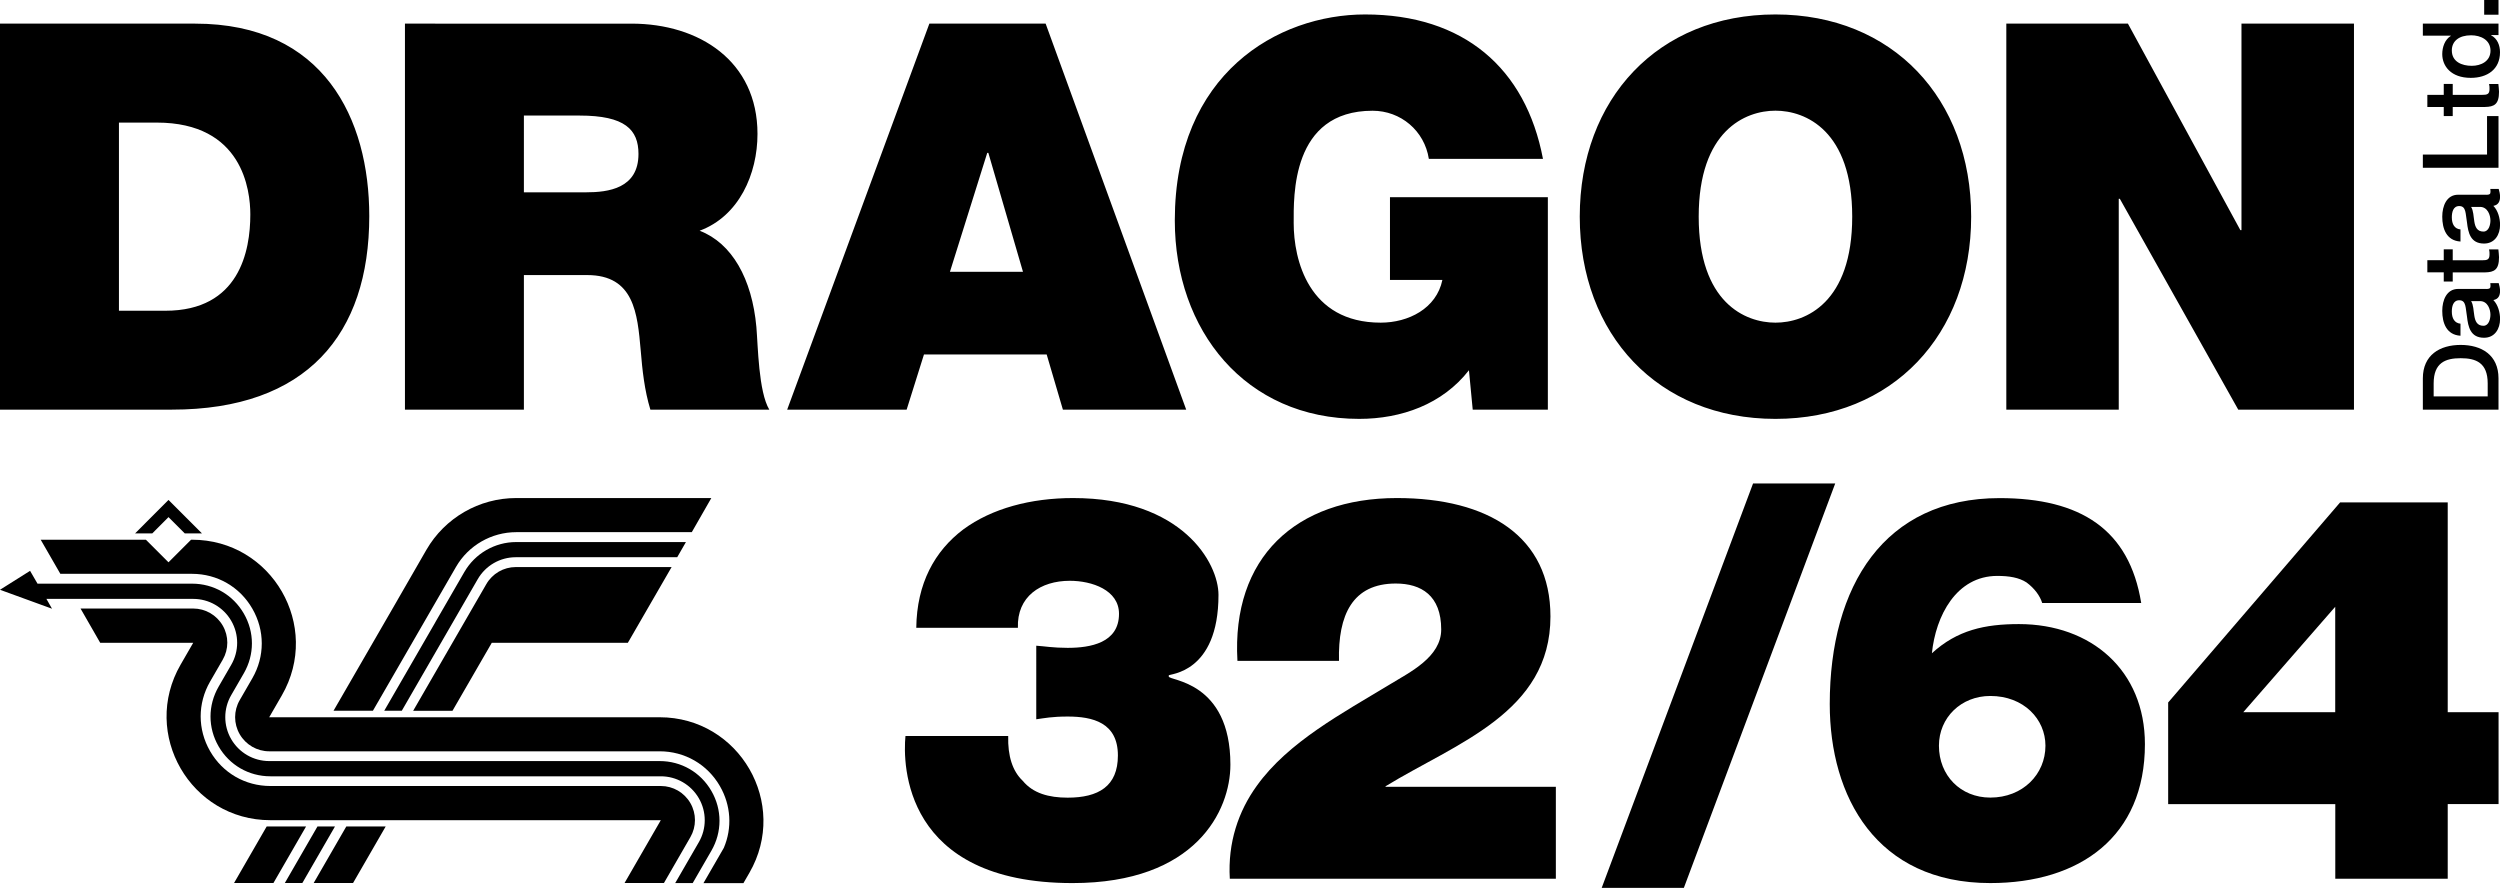 <?xml version="1.0" encoding="utf-8"?>
<!-- Generator: Adobe Illustrator 25.0.0, SVG Export Plug-In . SVG Version: 6.00 Build 0)  -->
<svg version="1.1" id="Layer_1" xmlns="http://www.w3.org/2000/svg" xmlns:xlink="http://www.w3.org/1999/xlink" x="0px" y="0px"
	 viewBox="0 0 3840 1363.8" style="enable-background:new 0 0 3840 1363.8;" xml:space="preserve">
<style type="text/css">
	.st0{fill:#EC2224;}
	.st1{fill:#FFFFFF;}
	.st2{fill:url(#SVGID_1_);}
	.st3{fill:url(#SVGID_2_);}
	.st4{fill:url(#SVGID_3_);}
	.st5{fill:url(#SVGID_4_);}
	.st6{fill:url(#SVGID_5_);}
	.st7{fill:url(#SVGID_6_);}
	.st8{fill:url(#SVGID_7_);}
	.st9{fill:url(#SVGID_8_);}
	.st10{fill:url(#SVGID_9_);}
	.st11{fill:url(#SVGID_10_);}
	.st12{fill:url(#SVGID_11_);}
	.st13{fill:url(#SVGID_12_);}
	.st14{fill:url(#SVGID_13_);}
	.st15{fill:url(#SVGID_14_);}
	.st16{fill:url(#SVGID_15_);}
	.st17{fill:url(#SVGID_16_);}
	.st18{fill:url(#SVGID_17_);}
	.st19{fill:url(#SVGID_18_);}
	.st20{fill:url(#SVGID_19_);}
	.st21{fill:url(#SVGID_20_);}
	.st22{fill:url(#SVGID_21_);}
	.st23{fill:url(#SVGID_22_);}
	.st24{fill:url(#SVGID_23_);}
	.st25{fill:url(#SVGID_24_);}
	.st26{fill:url(#SVGID_25_);}
	.st27{fill:url(#SVGID_26_);}
	.st28{fill:url(#SVGID_27_);}
	.st29{fill:url(#SVGID_28_);}
	.st30{fill:url(#SVGID_29_);}
	.st31{fill:url(#SVGID_30_);}
	.st32{fill:url(#SVGID_31_);}
	.st33{fill:url(#SVGID_32_);}
	.st34{fill:url(#SVGID_33_);}
	.st35{fill:url(#SVGID_34_);}
	.st36{fill:url(#SVGID_35_);}
	.st37{fill:url(#SVGID_36_);}
	.st38{fill:url(#SVGID_37_);}
	.st39{fill:url(#SVGID_38_);}
</style>
<g>
	<path d="M299.8,36.3H0v592.9h264.1c206.8,0,303.1-115.4,303.1-297.3C567.2,182.5,497.5,36.3,299.8,36.3z M254.1,477.3h-71.4v-289
		h58.1c132,0,143.7,103.8,143.7,141.2C384.5,385.1,367.9,477.3,254.1,477.3z M1074.6,354.4c60.6-22.4,88.9-87.2,88.9-148.7
		c0-112.1-89.7-169.4-193.5-169.4H622v592.9h182.7V422.5h97.2c72.2,0,77.2,59,82.2,115.4c2.5,30.7,5.8,61.5,14.9,91.4h182.7
		c-16.6-27.4-17.4-98-19.9-127.1C1155.1,428.3,1124.4,373.5,1074.6,354.4z M900.2,295.4h-95.5V177.5h85.5c69.8,0,90.5,21.6,90.5,59
		C980.7,289.6,934.2,295.4,900.2,295.4z M1427.5,36.3l-218.4,592.9h183.5l26.6-84.7h188.5l24.9,84.7H1822L1606.1,36.3H1427.5z
		 M1459.1,417.5l57.3-182.7h1.7l53.2,182.7H1459.1z M2135,430h80.5c-9.1,44-52.3,65.6-94.7,65.6c-111.3,0-133.7-97.2-133.7-152.8
		c0-40.7-4.2-172.7,121.2-172.7c43.2,0,79.7,30.7,86.4,73.9H2370C2343.5,104.4,2248,22.2,2096.8,22.2
		c-133.7,0-292.3,90.5-292.3,316.4c0,168.6,108,304.8,283.2,304.8c64.8,0,127.9-22.4,168.6-74.7l5.8,60.6h115.4V302.9H2135V430z
		 M2727.1,22.2c-180.2,0-300.6,129.5-300.6,310.6s120.4,310.6,300.6,310.6c180.2,0,300.6-129.6,300.6-310.6S2907.3,22.2,2727.1,22.2
		z M2727.1,495.6c-46.5,0-117.9-30.7-117.9-162.8s71.4-162.8,117.9-162.8c46.5,0,117.9,30.7,117.9,162.8S2773.6,495.6,2727.1,495.6z
		 M3442.9,36.3v317.2h-1.7L3268.5,36.3h-186.8v592.9h172.7V305.4h1.7l181.9,323.9h177.7V36.3H3442.9z"/>
	<g>
		<polygon points="514.5,1269.5 464.4,1356.3 437.5,1356.3 487.6,1269.5 		"/>
		<path d="M617.1,1091.8l116.7-202.2c12.1-20.9,34.3-33.7,58.4-33.7h248l13.4-23.3h-170l-90.8,0c-32.7,0-63.1,17.6-79.5,45.9
			l-44.1,76.3L668,957l-77.8,134.7H617.1z"/>
		<g>
			<path d="M1092.6,765l-209,0l0,0h-90.8c-56.9,0-109.5,30.4-137.9,79.6L610.9,921l-1.3,2.3l-97.3,168.4h60.5l127.6-220.9
				c19-33,54.5-53.4,92.6-53.4h269.6L1092.6,765z"/>
			<path d="M755.4,987.3h209l67.2-116.3H792.3c-18.7,0-36,10-45.3,26.2l-112.4,194.6H695L755.4,987.3z"/>
			<polygon points="592.4,1269.5 542.3,1356.3 481.8,1356.3 531.9,1269.5 			"/>
			<polygon points="409.6,1269.5 359.5,1356.3 420,1356.3 470.1,1269.5 			"/>
		</g>
		<path d="M153.9,987.3h142.9l-19.4,33.6c-61.3,106.2,15.3,238.9,137.9,238.9h0l599.7,0l-55.7,96.5h60.5l40.6-70.4
			c9.4-16.2,9.4-36.2,0-52.4c-9.4-16.2-26.6-26.2-45.3-26.2H415.3c-38.6,0-73.3-20-92.6-53.5c-19.3-33.5-19.3-73.4,0-106.9
			l19.4-33.6c9.4-16.2,9.4-36.2,0-52.4c-9.4-16.2-26.6-26.2-45.3-26.2H123.7L153.9,987.3z"/>
		<path d="M92.7,881.4H295c38.6,0,73.3,20,92.6,53.5c19.3,33.5,19.3,73.4,0,106.9l-19.4,33.6c-9.4,16.2-9.4,36.2,0,52.4
			c9.4,16.2,26.6,26.2,45.3,26.2l599.7,0c38.6,0,73.3,20,92.6,53.5c17,29.5,19.1,64.1,6,94.8l-31.3,54.2h61.4l9.2-15.9
			c61.3-106.2-15.3-238.9-137.9-238.9l-323.9,0H506.6l-93.1,0l19.4-33.6C494.3,961.7,417.6,829,295,829h-1.5l-34.7,34.7L224.1,829
			H62.5L92.7,881.4z"/>
		<g>
			<polygon points="233.9,819.3 258.8,794.3 283.8,819.3 310.2,819.3 258.8,767.9 207.5,819.3 			"/>
		</g>
		<path d="M79.9,935L0,905.9l46.2-29.1l11.4,19.7H295c33.2,0,62.9,17.2,79.5,45.9c16.6,28.7,16.6,63,0,91.8l-19.4,33.6
			c-12.1,20.9-12.1,46.6,0,67.5c12.1,20.9,34.3,33.7,58.4,33.7l599.7,0c33.2,0,62.9,17.2,79.5,45.9c16.6,28.7,16.6,63,0,91.8
			l-28.7,49.7h-26.9l36.3-62.8c12.1-20.9,12.1-46.6,0-67.5c-12.1-20.9-34.3-33.7-58.4-33.7H598H415.3c-33.2,0-62.9-17.2-79.5-45.9
			c-16.6-28.7-16.6-63,0-91.8l19.4-33.6c12.1-20.9,12.1-46.6,0-67.5c-12.1-20.9-34.3-33.7-58.4-33.7H71.3L79.9,935z"/>
	</g>
	<path d="M1900.7,1015c-9.1-158.6,89.7-250,245-250c140.4,0,235.8,59,235.8,181.9c0,147.8-144.5,194.3-253.3,260.8v0.8h261.6v141.2
		h-500.8c-3.3-55.6,13.3-103.8,41.5-142.8c48.2-67.3,131.2-111.3,205.1-156.1c29.9-18.3,78.1-41.5,78.1-83.9
		c0-52.3-30.7-70.6-69.8-70.6c-66.4,0-88.9,48.2-87.2,118.8H1900.7z"/>
	<path d="M1407.4,964.3c0.8-68.1,28.2-117.9,72.2-151.1c44-32.4,103.8-48.2,168.6-48.2c167.8,0,223.4,99.7,223.4,148.7
		c0,121.2-76.4,121.2-76.4,123.7v1.7c0,6.6,94.7,6.6,94.7,135.4c0,70.6-53.1,181.9-242.5,181.9c-259.9,0-260.8-182.7-256.6-225.9
		h157.8c-0.8,30.7,6.6,54,22.4,68.9c15.8,19.1,39.9,25.8,68.9,25.8c47.3,0,77.2-17.4,77.2-64.8c0-50.7-39-59.8-77.2-59.8
		c-24.1,0-35.7,2.5-48.2,4.2V991.8c12.5,0.8,25.8,3.3,48.2,3.3c34.9,0,78.9-7.5,78.9-52.3c0-36.5-41.5-50.7-75.6-50.7
		c-44.8,0-81.4,24.1-79.7,72.2H1407.4z"/>
	<path d="M2692.7,742.6h126.2l-232.5,621.2h-126.2L2692.7,742.6z"/>
	<path d="M3136.8,926.2c-3.3-10.8-11.6-22.4-24.1-31.6c-11.6-7.5-26.6-10-44.8-10c-63.1,0-94.7,61.5-100.5,118.8
		c39-35.7,81.4-44.8,133.7-44.8c111.3,0,193.5,71.4,193.5,184.4c0,142-99.7,213.4-237.5,213.4c-175.2,0-246.6-132.9-246.6-274.9
		c0-181.9,83.9-316.4,260.8-316.4c124.6,0,199.3,48.2,217.6,161.1H3136.8z M2978.2,1145.4c0,45.7,33.2,79.7,78.9,79.7
		c49.8,0,84.7-35.7,84.7-79.7c0-40.7-33.2-76.4-84.7-76.4C3012.3,1069,2978.2,1102.2,2978.2,1145.4z"/>
	<path d="M3586.9,1235.1h-256.6v-156.1l264.1-307.3h165.3v322.2h78.1v141.2h-78.1v114.6h-172.7V1235.1z M3445.7,1093.9h141.2V932
		L3445.7,1093.9z"/>
	<g>
		<g>
			<g>
				<path d="M3721.5,629.3v-48.2c0-35.8,26-51.3,58.1-51.3c32.1,0,58.1,15.5,58.1,51.3v48.2H3721.5z M3821.1,608.9v-20
					c0-31.9-18.2-38.7-41.5-38.7c-23.3,0-41.5,6.8-41.5,38.7v20H3821.1z"/>
				<path d="M3819,443.9c4.6,0,6.4-1,6.4-4.4c0-1.1,0-2.6-0.3-4.6h12.9c1,2.8,2.1,8.6,2.1,11.7c0,7.5-2.6,12.9-10.3,14.3
					c7.2,7.3,10.3,19.2,10.3,29.1c0,15.1-8.1,28.8-24.6,28.8c-21,0-24.4-16.8-26.2-32.4c-2.4-13.4-1-25.2-11.9-25.2
					c-9.6,0-11.4,9.9-11.4,17.4c0,10.4,4.2,17.7,13.3,18.6v18.5c-21.6-1.3-28-19.7-28-38.2c0-16.4,6.7-33.7,24.4-33.7H3819z
					 M3795.6,462.5c3.7,5.7,3.6,14.7,5,22.8c1.3,8,4.2,15.1,14,15.1c8.3,0,10.7-10.6,10.7-17.1c0-8.1-4.2-20.8-16-20.8H3795.6z"/>
				<path d="M3753.6,432.3v-14h-25.2v-18.6h25.2V383h13.8v16.8h44.9c7.7,0,11.6-0.7,11.6-8.9c0-2.6,0-5.2-0.7-7.8h14.3
					c0.3,4.1,1,8,1,12c0,19.4-7.5,23-21.5,23.3h-49.6v14H3753.6z"/>
				<path d="M3819,299.2c4.6,0,6.4-1,6.4-4.4c0-1.1,0-2.6-0.3-4.6h12.9c1,2.8,2.1,8.6,2.1,11.7c0,7.5-2.6,12.9-10.3,14.3
					c7.2,7.3,10.3,19.2,10.3,29.1c0,15.1-8.1,28.8-24.6,28.8c-21,0-24.4-16.8-26.2-32.4c-2.4-13.3-1-25.2-11.9-25.2
					c-9.6,0-11.4,9.9-11.4,17.4c0,10.4,4.2,17.7,13.3,18.5v18.6c-21.6-1.3-28-19.7-28-38.2c0-16.4,6.7-33.7,24.4-33.7H3819z
					 M3795.6,317.8c3.7,5.7,3.6,14.6,5,22.8c1.3,8,4.2,15.1,14,15.1c8.3,0,10.7-10.6,10.7-17.1c0-8.1-4.2-20.8-16-20.8H3795.6z"/>
				<path d="M3721.5,257.7v-20.3h98.6v-59.1h17.6v79.4H3721.5z"/>
				<path d="M3753.6,178.3v-14h-25.2v-18.6h25.2v-16.8h13.8v16.8h44.9c7.7,0,11.6-0.7,11.6-8.9c0-2.6,0-5.2-0.7-7.8h14.3
					c0.3,4.1,1,8,1,12c0,19.4-7.5,23-21.5,23.3h-49.6v14H3753.6z"/>
				<path d="M3837.7,36.3v17.6h-11.4v0.3c9.6,4.9,13.7,15.5,13.7,26c0,26.5-19.7,39.4-44.9,39.4c-30.4,0-43.8-18.1-43.8-36.5
					c0-10.6,3.9-22.3,13.2-28v-0.3h-43V36.3H3837.7z M3825.4,77.8c0-16.6-15.1-23.6-29.8-23.6c-18.5,0-29.6,8.9-29.6,23.3
					c0,17.4,15.5,23.6,30.6,23.6C3811,101.1,3825.4,94,3825.4,77.8z"/>
			</g>
			<path d="M3815.7,22.6V0h22v22.6H3815.7z"/>
		</g>
	</g>
</g>
</svg>
